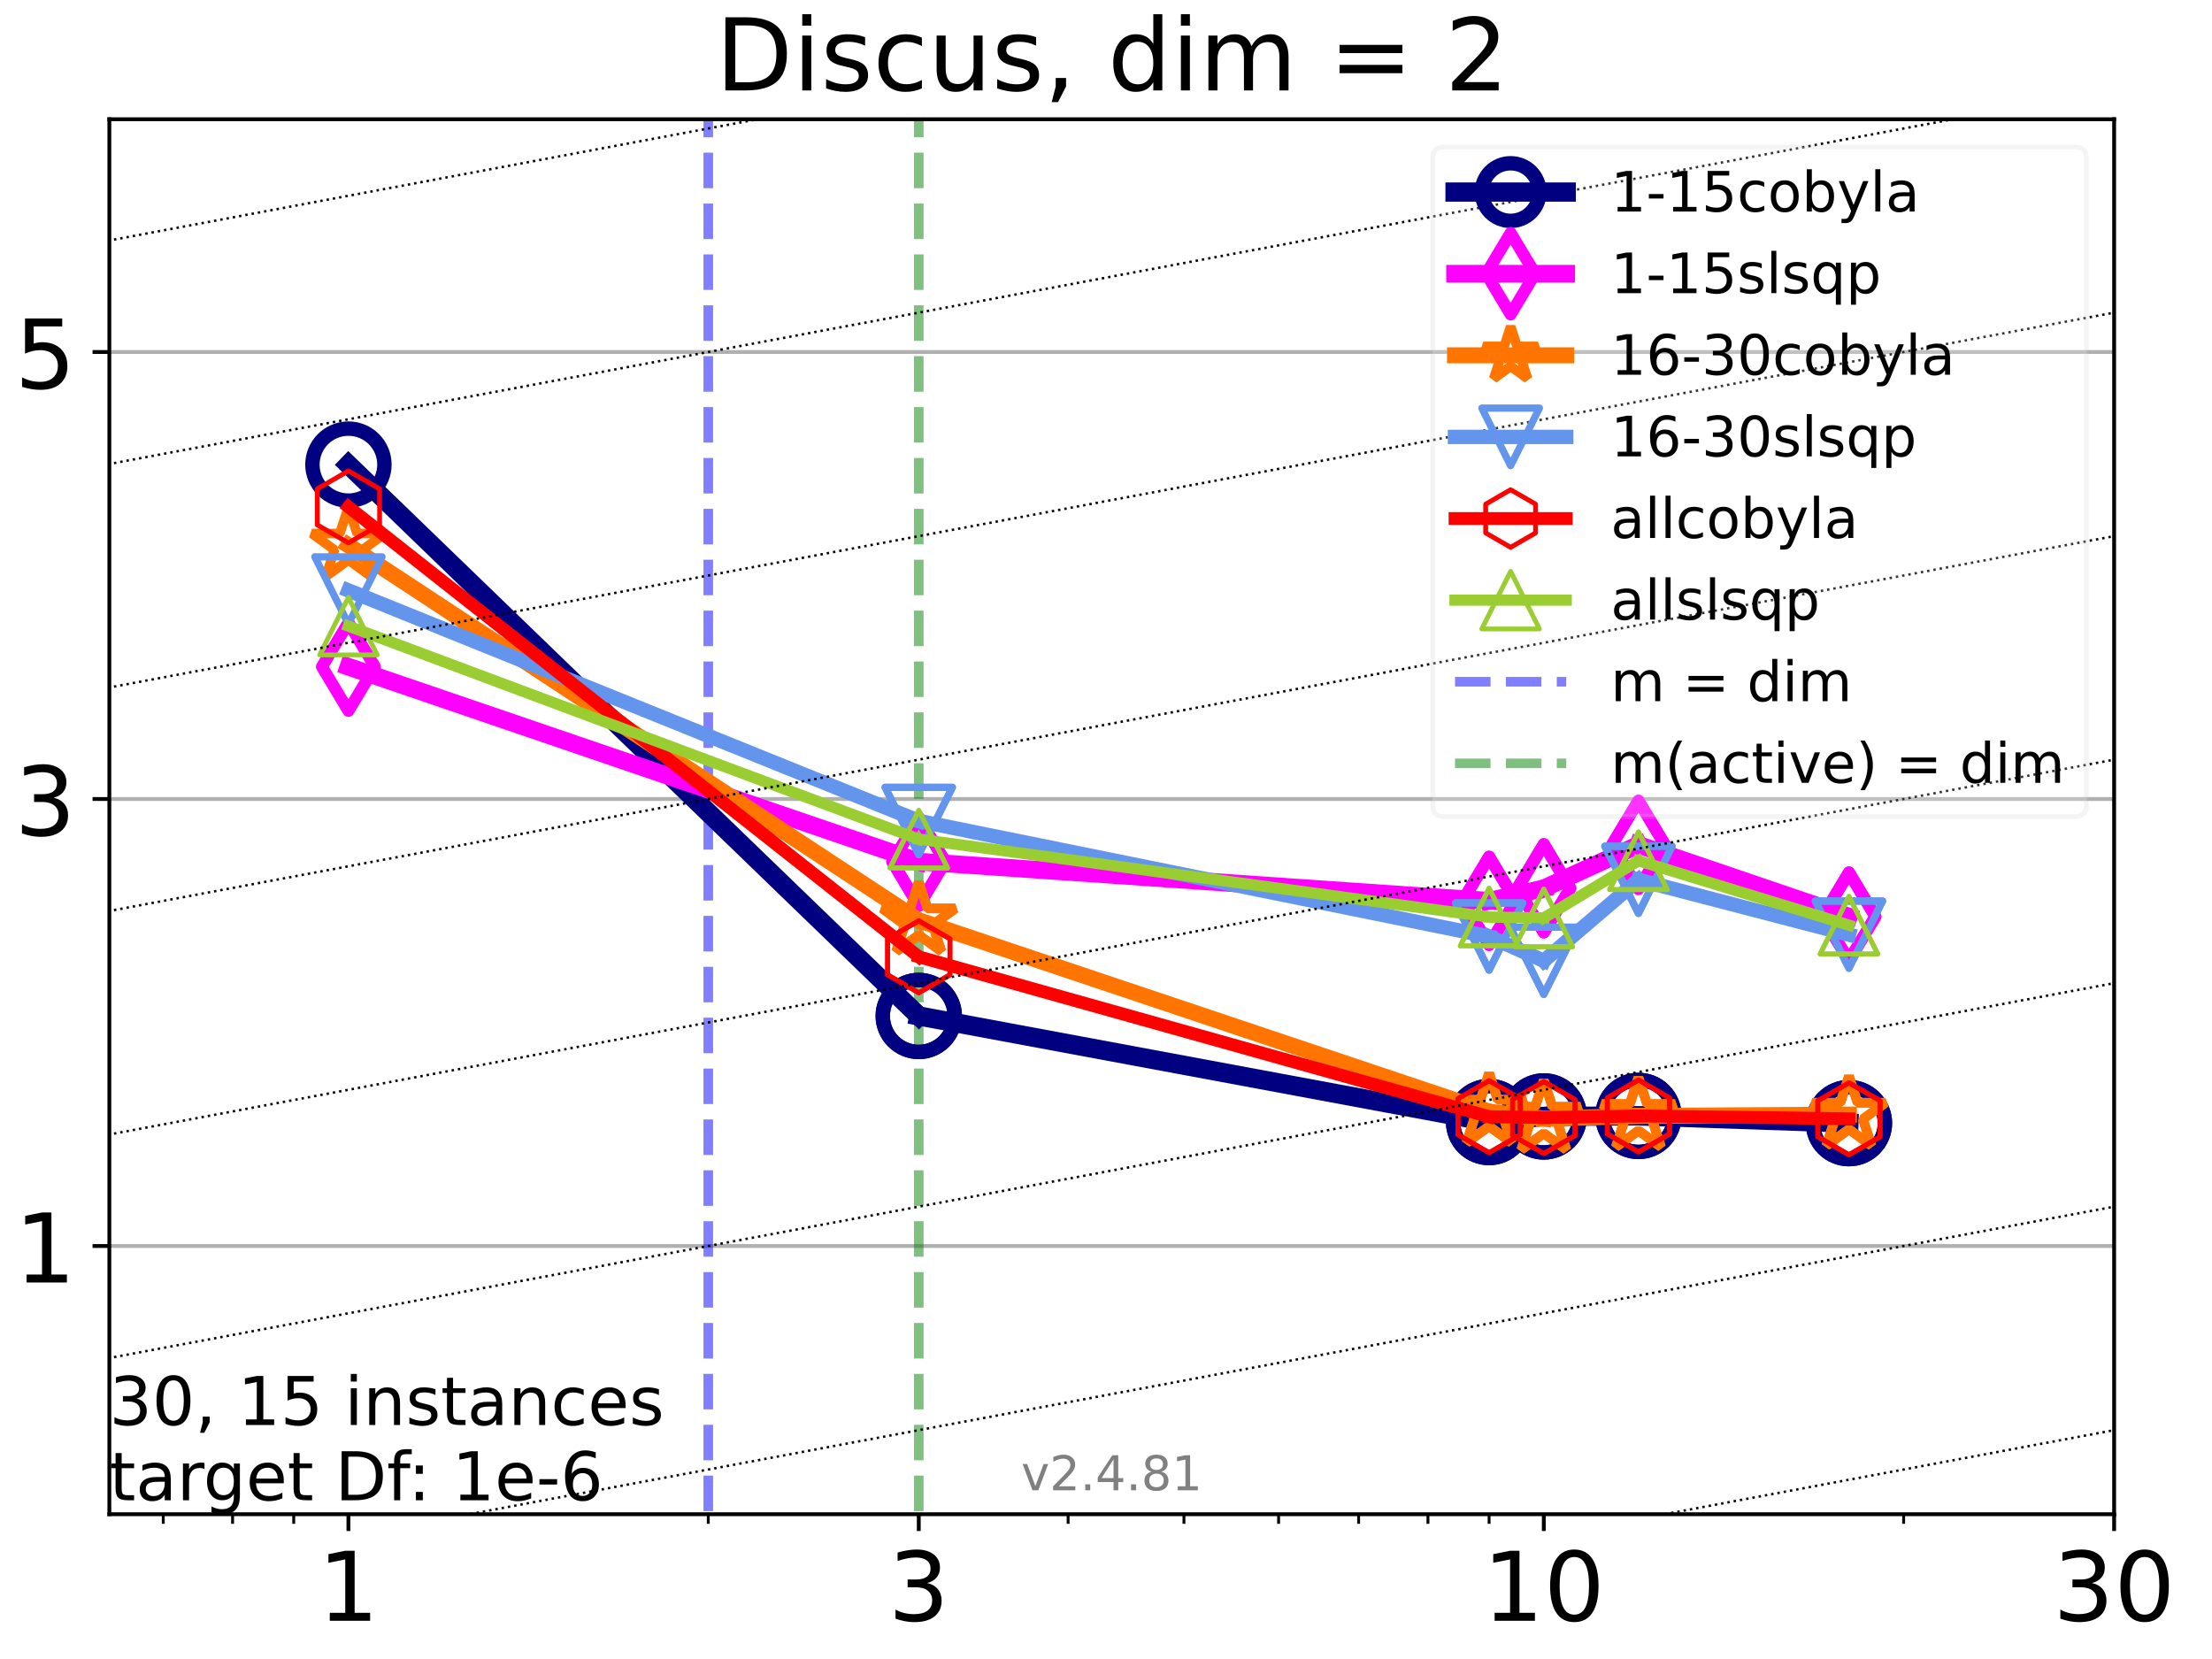 <?xml version="1.0" encoding="utf-8" standalone="no"?>
<!DOCTYPE svg PUBLIC "-//W3C//DTD SVG 1.1//EN"
  "http://www.w3.org/Graphics/SVG/1.1/DTD/svg11.dtd">
<!-- Created with matplotlib (https://matplotlib.org/) -->
<svg height="345.6pt" version="1.1" viewBox="0 0 460.8 345.6" width="460.8pt" xmlns="http://www.w3.org/2000/svg" xmlns:xlink="http://www.w3.org/1999/xlink">
 <defs>
  <style type="text/css">*{stroke-linecap:butt;stroke-linejoin:round;}</style>
 </defs>
 <g id="figure_1">
  <g id="patch_1">
   <path d="M 0 345.6 
L 460.8 345.6 
L 460.8 0 
L 0 0 
z
" style="fill:#ffffff;"/>
  </g>
  <g id="axes_1">
   <g id="patch_2">
    <path d="M 22.78 315.44 
L 440.412 315.44 
L 440.412 24.84 
L 22.78 24.84 
z
" style="fill:#ffffff;"/>
   </g>
   <g id="matplotlib.axis_1">
    <g id="xtick_1">
     <g id="line2d_1">
      <defs>
       <path d="M 0 0 
L 0 3.5 
" id="m856e0fa483" style="stroke:#000000;stroke-width:0.8;"/>
      </defs>
      <g>
       <use style="stroke:#000000;stroke-width:0.8;" x="72.583" xlink:href="#m856e0fa483" y="315.44"/>
      </g>
     </g>
     <g id="text_1">
      <!-- 1 -->
      <g transform="translate(66.221 337.637)scale(0.2 -0.2)">
       <defs>
        <path d="M 12.406 8.297 
L 28.516 8.297 
L 28.516 63.922 
L 10.984 60.406 
L 10.984 69.391 
L 28.422 72.906 
L 38.281 72.906 
L 38.281 8.297 
L 54.391 8.297 
L 54.391 0 
L 12.406 0 
z
" id="DejaVuSans-49"/>
       </defs>
       <use xlink:href="#DejaVuSans-49"/>
      </g>
     </g>
    </g>
    <g id="xtick_2">
     <g id="line2d_2">
      <g>
       <use style="stroke:#000000;stroke-width:0.8;" x="191.395" xlink:href="#m856e0fa483" y="315.44"/>
      </g>
     </g>
     <g id="text_2">
      <!-- 3 -->
      <g transform="translate(185.032 337.637)scale(0.2 -0.2)">
       <defs>
        <path d="M 40.578 39.312 
Q 47.656 37.797 51.625 33 
Q 55.609 28.219 55.609 21.188 
Q 55.609 10.406 48.188 4.484 
Q 40.766 -1.422 27.094 -1.422 
Q 22.516 -1.422 17.656 -0.516 
Q 12.797 0.391 7.625 2.203 
L 7.625 11.719 
Q 11.719 9.328 16.594 8.109 
Q 21.484 6.891 26.812 6.891 
Q 36.078 6.891 40.938 10.547 
Q 45.797 14.203 45.797 21.188 
Q 45.797 27.641 41.281 31.266 
Q 36.766 34.906 28.719 34.906 
L 20.219 34.906 
L 20.219 43.016 
L 29.109 43.016 
Q 36.375 43.016 40.234 45.922 
Q 44.094 48.828 44.094 54.297 
Q 44.094 59.906 40.109 62.906 
Q 36.141 65.922 28.719 65.922 
Q 24.656 65.922 20.016 65.031 
Q 15.375 64.156 9.812 62.312 
L 9.812 71.094 
Q 15.438 72.656 20.344 73.438 
Q 25.25 74.219 29.594 74.219 
Q 40.828 74.219 47.359 69.109 
Q 53.906 64.016 53.906 55.328 
Q 53.906 49.266 50.438 45.094 
Q 46.969 40.922 40.578 39.312 
z
" id="DejaVuSans-51"/>
       </defs>
       <use xlink:href="#DejaVuSans-51"/>
      </g>
     </g>
    </g>
    <g id="xtick_3">
     <g id="line2d_3">
      <g>
       <use style="stroke:#000000;stroke-width:0.8;" x="321.601" xlink:href="#m856e0fa483" y="315.44"/>
      </g>
     </g>
     <g id="text_3">
      <!-- 10 -->
      <g transform="translate(308.876 337.637)scale(0.2 -0.2)">
       <defs>
        <path d="M 31.781 66.406 
Q 24.172 66.406 20.328 58.906 
Q 16.5 51.422 16.5 36.375 
Q 16.5 21.391 20.328 13.891 
Q 24.172 6.391 31.781 6.391 
Q 39.453 6.391 43.281 13.891 
Q 47.125 21.391 47.125 36.375 
Q 47.125 51.422 43.281 58.906 
Q 39.453 66.406 31.781 66.406 
z
M 31.781 74.219 
Q 44.047 74.219 50.516 64.516 
Q 56.984 54.828 56.984 36.375 
Q 56.984 17.969 50.516 8.266 
Q 44.047 -1.422 31.781 -1.422 
Q 19.531 -1.422 13.062 8.266 
Q 6.594 17.969 6.594 36.375 
Q 6.594 54.828 13.062 64.516 
Q 19.531 74.219 31.781 74.219 
z
" id="DejaVuSans-48"/>
       </defs>
       <use xlink:href="#DejaVuSans-49"/>
       <use x="63.623" xlink:href="#DejaVuSans-48"/>
      </g>
     </g>
    </g>
    <g id="xtick_4">
     <g id="line2d_4">
      <g>
       <use style="stroke:#000000;stroke-width:0.8;" x="440.412" xlink:href="#m856e0fa483" y="315.44"/>
      </g>
     </g>
     <g id="text_4">
      <!-- 30 -->
      <g transform="translate(427.687 337.637)scale(0.2 -0.2)">
       <use xlink:href="#DejaVuSans-51"/>
       <use x="63.623" xlink:href="#DejaVuSans-48"/>
      </g>
     </g>
    </g>
    <g id="xtick_5">
     <g id="line2d_5">
      <defs>
       <path d="M 0 0 
L 0 2 
" id="m1830f467db" style="stroke:#000000;stroke-width:0.6;"/>
      </defs>
      <g>
       <use style="stroke:#000000;stroke-width:0.6;" x="34.01" xlink:href="#m1830f467db" y="315.44"/>
      </g>
     </g>
    </g>
    <g id="xtick_6">
     <g id="line2d_6">
      <g>
       <use style="stroke:#000000;stroke-width:0.6;" x="48.451" xlink:href="#m1830f467db" y="315.44"/>
      </g>
     </g>
    </g>
    <g id="xtick_7">
     <g id="line2d_7">
      <g>
       <use style="stroke:#000000;stroke-width:0.6;" x="61.189" xlink:href="#m1830f467db" y="315.44"/>
      </g>
     </g>
    </g>
    <g id="xtick_8">
     <g id="line2d_8">
      <g>
       <use style="stroke:#000000;stroke-width:0.6;" x="147.545" xlink:href="#m1830f467db" y="315.44"/>
      </g>
     </g>
    </g>
    <g id="xtick_9">
     <g id="line2d_9">
      <g>
       <use style="stroke:#000000;stroke-width:0.6;" x="222.507" xlink:href="#m1830f467db" y="315.44"/>
      </g>
     </g>
    </g>
    <g id="xtick_10">
     <g id="line2d_10">
      <g>
       <use style="stroke:#000000;stroke-width:0.6;" x="246.639" xlink:href="#m1830f467db" y="315.44"/>
      </g>
     </g>
    </g>
    <g id="xtick_11">
     <g id="line2d_11">
      <g>
       <use style="stroke:#000000;stroke-width:0.6;" x="266.356" xlink:href="#m1830f467db" y="315.44"/>
      </g>
     </g>
    </g>
    <g id="xtick_12">
     <g id="line2d_12">
      <g>
       <use style="stroke:#000000;stroke-width:0.6;" x="283.027" xlink:href="#m1830f467db" y="315.44"/>
      </g>
     </g>
    </g>
    <g id="xtick_13">
     <g id="line2d_13">
      <g>
       <use style="stroke:#000000;stroke-width:0.6;" x="297.468" xlink:href="#m1830f467db" y="315.44"/>
      </g>
     </g>
    </g>
    <g id="xtick_14">
     <g id="line2d_14">
      <g>
       <use style="stroke:#000000;stroke-width:0.6;" x="310.206" xlink:href="#m1830f467db" y="315.44"/>
      </g>
     </g>
    </g>
    <g id="xtick_15">
     <g id="line2d_15">
      <g>
       <use style="stroke:#000000;stroke-width:0.6;" x="396.562" xlink:href="#m1830f467db" y="315.44"/>
      </g>
     </g>
    </g>
   </g>
   <g id="matplotlib.axis_2">
    <g id="ytick_1">
     <g id="line2d_16">
      <path clip-path="url(#pa620d217fa)" d="M 22.78 259.568 
L 440.412 259.568 
" style="fill:none;stroke:#b0b0b0;stroke-linecap:square;stroke-width:0.8;"/>
     </g>
     <g id="line2d_17">
      <defs>
       <path d="M 0 0 
L -3.5 0 
" id="m1be9ce707c" style="stroke:#000000;stroke-width:0.8;"/>
      </defs>
      <g>
       <use style="stroke:#000000;stroke-width:0.8;" x="22.78" xlink:href="#m1be9ce707c" y="259.568"/>
      </g>
     </g>
     <g id="text_5">
      <!-- 1 -->
      <g transform="translate(3.055 267.166)scale(0.2 -0.2)">
       <use xlink:href="#DejaVuSans-49"/>
      </g>
     </g>
    </g>
    <g id="ytick_2">
     <g id="line2d_18">
      <path clip-path="url(#pa620d217fa)" d="M 22.78 166.448 
L 440.412 166.448 
" style="fill:none;stroke:#b0b0b0;stroke-linecap:square;stroke-width:0.8;"/>
     </g>
     <g id="line2d_19">
      <g>
       <use style="stroke:#000000;stroke-width:0.8;" x="22.78" xlink:href="#m1be9ce707c" y="166.448"/>
      </g>
     </g>
     <g id="text_6">
      <!-- 3 -->
      <g transform="translate(3.055 174.046)scale(0.2 -0.2)">
       <use xlink:href="#DejaVuSans-51"/>
      </g>
     </g>
    </g>
    <g id="ytick_3">
     <g id="line2d_20">
      <path clip-path="url(#pa620d217fa)" d="M 22.78 73.327 
L 440.412 73.327 
" style="fill:none;stroke:#b0b0b0;stroke-linecap:square;stroke-width:0.8;"/>
     </g>
     <g id="line2d_21">
      <g>
       <use style="stroke:#000000;stroke-width:0.8;" x="22.78" xlink:href="#m1be9ce707c" y="73.327"/>
      </g>
     </g>
     <g id="text_7">
      <!-- 5 -->
      <g transform="translate(3.055 80.926)scale(0.2 -0.2)">
       <defs>
        <path d="M 10.797 72.906 
L 49.516 72.906 
L 49.516 64.594 
L 19.828 64.594 
L 19.828 46.734 
Q 21.969 47.469 24.109 47.828 
Q 26.266 48.188 28.422 48.188 
Q 40.625 48.188 47.75 41.5 
Q 54.891 34.812 54.891 23.391 
Q 54.891 11.625 47.562 5.094 
Q 40.234 -1.422 26.906 -1.422 
Q 22.312 -1.422 17.547 -0.641 
Q 12.797 0.141 7.719 1.703 
L 7.719 11.625 
Q 12.109 9.234 16.797 8.062 
Q 21.484 6.891 26.703 6.891 
Q 35.156 6.891 40.078 11.328 
Q 45.016 15.766 45.016 23.391 
Q 45.016 31 40.078 35.438 
Q 35.156 39.891 26.703 39.891 
Q 22.75 39.891 18.812 39.016 
Q 14.891 38.141 10.797 36.281 
z
" id="DejaVuSans-53"/>
       </defs>
       <use xlink:href="#DejaVuSans-53"/>
      </g>
     </g>
    </g>
   </g>
   <g id="LineCollection_1">
    <path clip-path="url(#pa620d217fa)" d="M 147.545 346.6 
L 147.545 24.84 
" style="fill:none;stroke:#0000ff;stroke-dasharray:7.4,3.2;stroke-dashoffset:0;stroke-opacity:0.5;stroke-width:2;"/>
   </g>
   <g id="LineCollection_2">
    <path clip-path="url(#pa620d217fa)" d="M 191.395 346.6 
L 191.395 24.84 
" style="fill:none;stroke:#008000;stroke-dasharray:7.4,3.2;stroke-dashoffset:0;stroke-opacity:0.5;stroke-width:2;"/>
   </g>
   <g id="line2d_22">
    <path clip-path="url(#pa620d217fa)" d="M 72.583 96.788 
L 191.395 211.64 
" style="fill:none;stroke:#000080;stroke-linecap:square;stroke-width:4;"/>
    <defs>
     <path d="M 0 7.5 
C 1.989 7.5 3.897 6.71 5.303 5.303 
C 6.71 3.897 7.5 1.989 7.5 0 
C 7.5 -1.989 6.71 -3.897 5.303 -5.303 
C 3.897 -6.71 1.989 -7.5 0 -7.5 
C -1.989 -7.5 -3.897 -6.71 -5.303 -5.303 
C -6.71 -3.897 -7.5 -1.989 -7.5 0 
C -7.5 1.989 -6.71 3.897 -5.303 5.303 
C -3.897 6.71 -1.989 7.5 0 7.5 
z
" id="m3581a9b960" style="stroke:#000080;stroke-width:3;"/>
    </defs>
    <g clip-path="url(#pa620d217fa)">
     <use style="fill-opacity:0;stroke:#000080;stroke-width:3;" x="72.583" xlink:href="#m3581a9b960" y="96.788"/>
     <use style="fill-opacity:0;stroke:#000080;stroke-width:3;" x="191.395" xlink:href="#m3581a9b960" y="211.64"/>
    </g>
   </g>
   <g id="line2d_23">
    <path clip-path="url(#pa620d217fa)" d="M 191.395 211.64 
L 310.206 233.741 
" style="fill:none;stroke:#000080;stroke-linecap:square;stroke-width:4;"/>
    <g clip-path="url(#pa620d217fa)">
     <use style="fill-opacity:0;stroke:#000080;stroke-width:3;" x="191.395" xlink:href="#m3581a9b960" y="211.64"/>
     <use style="fill-opacity:0;stroke:#000080;stroke-width:3;" x="310.206" xlink:href="#m3581a9b960" y="233.741"/>
    </g>
   </g>
   <g id="line2d_24">
    <path clip-path="url(#pa620d217fa)" d="M 310.206 233.741 
L 321.601 232.573 
" style="fill:none;stroke:#000080;stroke-linecap:square;stroke-width:4;"/>
    <g clip-path="url(#pa620d217fa)">
     <use style="fill-opacity:0;stroke:#000080;stroke-width:3;" x="310.206" xlink:href="#m3581a9b960" y="233.741"/>
     <use style="fill-opacity:0;stroke:#000080;stroke-width:3;" x="321.601" xlink:href="#m3581a9b960" y="232.573"/>
    </g>
   </g>
   <g id="line2d_25">
    <path clip-path="url(#pa620d217fa)" d="M 321.601 232.573 
L 341.318 232.467 
" style="fill:none;stroke:#000080;stroke-linecap:square;stroke-width:4;"/>
    <g clip-path="url(#pa620d217fa)">
     <use style="fill-opacity:0;stroke:#000080;stroke-width:3;" x="321.601" xlink:href="#m3581a9b960" y="232.573"/>
     <use style="fill-opacity:0;stroke:#000080;stroke-width:3;" x="341.318" xlink:href="#m3581a9b960" y="232.467"/>
    </g>
   </g>
   <g id="line2d_26">
    <path clip-path="url(#pa620d217fa)" d="M 341.318 232.467 
L 385.168 233.968 
" style="fill:none;stroke:#000080;stroke-linecap:square;stroke-width:4;"/>
    <g clip-path="url(#pa620d217fa)">
     <use style="fill-opacity:0;stroke:#000080;stroke-width:3;" x="341.318" xlink:href="#m3581a9b960" y="232.467"/>
     <use style="fill-opacity:0;stroke:#000080;stroke-width:3;" x="385.168" xlink:href="#m3581a9b960" y="233.968"/>
    </g>
   </g>
   <g id="line2d_27">
    <path clip-path="url(#pa620d217fa)" d="M 385.168 233.968 
" style="fill:none;stroke:#000080;stroke-linecap:square;stroke-width:4;"/>
    <g clip-path="url(#pa620d217fa)">
     <use style="fill-opacity:0;stroke:#000080;stroke-width:3;" x="385.168" xlink:href="#m3581a9b960" y="233.968"/>
    </g>
   </g>
   <g id="line2d_28"/>
   <g id="line2d_29">
    <path clip-path="url(#pa620d217fa)" d="M 72.583 138.89 
L 191.395 179.498 
" style="fill:none;stroke:#ff00ff;stroke-linecap:square;stroke-width:3.667;"/>
    <defs>
     <path d="M -0 9.192 
L 5.515 0 
L 0 -9.192 
L -5.515 -0 
z
" id="m2ced34e9ea" style="stroke:#ff00ff;stroke-linejoin:miter;stroke-width:2.5;"/>
    </defs>
    <g clip-path="url(#pa620d217fa)">
     <use style="fill-opacity:0;stroke:#ff00ff;stroke-linejoin:miter;stroke-width:2.5;" x="72.583" xlink:href="#m2ced34e9ea" y="138.89"/>
     <use style="fill-opacity:0;stroke:#ff00ff;stroke-linejoin:miter;stroke-width:2.5;" x="191.395" xlink:href="#m2ced34e9ea" y="179.498"/>
    </g>
   </g>
   <g id="line2d_30">
    <path clip-path="url(#pa620d217fa)" d="M 191.395 179.498 
L 310.206 187.655 
" style="fill:none;stroke:#ff00ff;stroke-linecap:square;stroke-width:3.667;"/>
    <g clip-path="url(#pa620d217fa)">
     <use style="fill-opacity:0;stroke:#ff00ff;stroke-linejoin:miter;stroke-width:2.5;" x="191.395" xlink:href="#m2ced34e9ea" y="179.498"/>
     <use style="fill-opacity:0;stroke:#ff00ff;stroke-linejoin:miter;stroke-width:2.5;" x="310.206" xlink:href="#m2ced34e9ea" y="187.655"/>
    </g>
   </g>
   <g id="line2d_31">
    <path clip-path="url(#pa620d217fa)" d="M 310.206 187.655 
L 321.601 185.045 
" style="fill:none;stroke:#ff00ff;stroke-linecap:square;stroke-width:3.667;"/>
    <g clip-path="url(#pa620d217fa)">
     <use style="fill-opacity:0;stroke:#ff00ff;stroke-linejoin:miter;stroke-width:2.5;" x="310.206" xlink:href="#m2ced34e9ea" y="187.655"/>
     <use style="fill-opacity:0;stroke:#ff00ff;stroke-linejoin:miter;stroke-width:2.5;" x="321.601" xlink:href="#m2ced34e9ea" y="185.045"/>
    </g>
   </g>
   <g id="line2d_32">
    <path clip-path="url(#pa620d217fa)" d="M 321.601 185.045 
L 341.318 175.998 
" style="fill:none;stroke:#ff00ff;stroke-linecap:square;stroke-width:3.667;"/>
    <g clip-path="url(#pa620d217fa)">
     <use style="fill-opacity:0;stroke:#ff00ff;stroke-linejoin:miter;stroke-width:2.5;" x="321.601" xlink:href="#m2ced34e9ea" y="185.045"/>
     <use style="fill-opacity:0;stroke:#ff00ff;stroke-linejoin:miter;stroke-width:2.5;" x="341.318" xlink:href="#m2ced34e9ea" y="175.998"/>
    </g>
   </g>
   <g id="line2d_33">
    <path clip-path="url(#pa620d217fa)" d="M 341.318 175.998 
L 385.168 190.939 
" style="fill:none;stroke:#ff00ff;stroke-linecap:square;stroke-width:3.667;"/>
    <g clip-path="url(#pa620d217fa)">
     <use style="fill-opacity:0;stroke:#ff00ff;stroke-linejoin:miter;stroke-width:2.5;" x="341.318" xlink:href="#m2ced34e9ea" y="175.998"/>
     <use style="fill-opacity:0;stroke:#ff00ff;stroke-linejoin:miter;stroke-width:2.5;" x="385.168" xlink:href="#m2ced34e9ea" y="190.939"/>
    </g>
   </g>
   <g id="line2d_34">
    <path clip-path="url(#pa620d217fa)" d="M 385.168 190.939 
" style="fill:none;stroke:#ff00ff;stroke-linecap:square;stroke-width:3.667;"/>
    <g clip-path="url(#pa620d217fa)">
     <use style="fill-opacity:0;stroke:#ff00ff;stroke-linejoin:miter;stroke-width:2.5;" x="385.168" xlink:href="#m2ced34e9ea" y="190.939"/>
    </g>
   </g>
   <g id="line2d_35"/>
   <g id="line2d_36">
    <path clip-path="url(#pa620d217fa)" d="M 72.583 113.608 
L 191.395 191.715 
" style="fill:none;stroke:#ff7500;stroke-linecap:square;stroke-width:3.333;"/>
    <defs>
     <path d="M 0 -8 
L -1.796 -2.472 
L -7.608 -2.472 
L -2.906 0.944 
L -4.702 6.472 
L -0 3.056 
L 4.702 6.472 
L 2.906 0.944 
L 7.608 -2.472 
L 1.796 -2.472 
z
" id="m551410a041" style="stroke:#ff7500;stroke-linejoin:bevel;stroke-width:2;"/>
    </defs>
    <g clip-path="url(#pa620d217fa)">
     <use style="fill-opacity:0;stroke:#ff7500;stroke-linejoin:bevel;stroke-width:2;" x="72.583" xlink:href="#m551410a041" y="113.608"/>
     <use style="fill-opacity:0;stroke:#ff7500;stroke-linejoin:bevel;stroke-width:2;" x="191.395" xlink:href="#m551410a041" y="191.715"/>
    </g>
   </g>
   <g id="line2d_37">
    <path clip-path="url(#pa620d217fa)" d="M 191.395 191.715 
L 310.206 231.57 
" style="fill:none;stroke:#ff7500;stroke-linecap:square;stroke-width:3.333;"/>
    <g clip-path="url(#pa620d217fa)">
     <use style="fill-opacity:0;stroke:#ff7500;stroke-linejoin:bevel;stroke-width:2;" x="191.395" xlink:href="#m551410a041" y="191.715"/>
     <use style="fill-opacity:0;stroke:#ff7500;stroke-linejoin:bevel;stroke-width:2;" x="310.206" xlink:href="#m551410a041" y="231.57"/>
    </g>
   </g>
   <g id="line2d_38">
    <path clip-path="url(#pa620d217fa)" d="M 310.206 231.57 
L 321.601 233.04 
" style="fill:none;stroke:#ff7500;stroke-linecap:square;stroke-width:3.333;"/>
    <g clip-path="url(#pa620d217fa)">
     <use style="fill-opacity:0;stroke:#ff7500;stroke-linejoin:bevel;stroke-width:2;" x="310.206" xlink:href="#m551410a041" y="231.57"/>
     <use style="fill-opacity:0;stroke:#ff7500;stroke-linejoin:bevel;stroke-width:2;" x="321.601" xlink:href="#m551410a041" y="233.04"/>
    </g>
   </g>
   <g id="line2d_39">
    <path clip-path="url(#pa620d217fa)" d="M 321.601 233.04 
L 341.318 232.467 
" style="fill:none;stroke:#ff7500;stroke-linecap:square;stroke-width:3.333;"/>
    <g clip-path="url(#pa620d217fa)">
     <use style="fill-opacity:0;stroke:#ff7500;stroke-linejoin:bevel;stroke-width:2;" x="321.601" xlink:href="#m551410a041" y="233.04"/>
     <use style="fill-opacity:0;stroke:#ff7500;stroke-linejoin:bevel;stroke-width:2;" x="341.318" xlink:href="#m551410a041" y="232.467"/>
    </g>
   </g>
   <g id="line2d_40">
    <path clip-path="url(#pa620d217fa)" d="M 341.318 232.467 
L 385.168 232.187 
" style="fill:none;stroke:#ff7500;stroke-linecap:square;stroke-width:3.333;"/>
    <g clip-path="url(#pa620d217fa)">
     <use style="fill-opacity:0;stroke:#ff7500;stroke-linejoin:bevel;stroke-width:2;" x="341.318" xlink:href="#m551410a041" y="232.467"/>
     <use style="fill-opacity:0;stroke:#ff7500;stroke-linejoin:bevel;stroke-width:2;" x="385.168" xlink:href="#m551410a041" y="232.187"/>
    </g>
   </g>
   <g id="line2d_41">
    <path clip-path="url(#pa620d217fa)" d="M 385.168 232.187 
" style="fill:none;stroke:#ff7500;stroke-linecap:square;stroke-width:3.333;"/>
    <g clip-path="url(#pa620d217fa)">
     <use style="fill-opacity:0;stroke:#ff7500;stroke-linejoin:bevel;stroke-width:2;" x="385.168" xlink:href="#m551410a041" y="232.187"/>
    </g>
   </g>
   <g id="line2d_42"/>
   <g id="line2d_43">
    <path clip-path="url(#pa620d217fa)" d="M 72.583 122.996 
L 191.395 171.016 
" style="fill:none;stroke:#6495ed;stroke-linecap:square;stroke-width:3;"/>
    <defs>
     <path d="M -0 7 
L 7 -7 
L -7 -7 
z
" id="mff21b03e8c" style="stroke:#6495ed;stroke-linejoin:miter;stroke-width:1.5;"/>
    </defs>
    <g clip-path="url(#pa620d217fa)">
     <use style="fill-opacity:0;stroke:#6495ed;stroke-linejoin:miter;stroke-width:1.5;" x="72.583" xlink:href="#mff21b03e8c" y="122.996"/>
     <use style="fill-opacity:0;stroke:#6495ed;stroke-linejoin:miter;stroke-width:1.5;" x="191.395" xlink:href="#mff21b03e8c" y="171.016"/>
    </g>
   </g>
   <g id="line2d_44">
    <path clip-path="url(#pa620d217fa)" d="M 191.395 171.016 
L 310.206 195.098 
" style="fill:none;stroke:#6495ed;stroke-linecap:square;stroke-width:3;"/>
    <g clip-path="url(#pa620d217fa)">
     <use style="fill-opacity:0;stroke:#6495ed;stroke-linejoin:miter;stroke-width:1.5;" x="191.395" xlink:href="#mff21b03e8c" y="171.016"/>
     <use style="fill-opacity:0;stroke:#6495ed;stroke-linejoin:miter;stroke-width:1.5;" x="310.206" xlink:href="#mff21b03e8c" y="195.098"/>
    </g>
   </g>
   <g id="line2d_45">
    <path clip-path="url(#pa620d217fa)" d="M 310.206 195.098 
L 321.601 200.157 
" style="fill:none;stroke:#6495ed;stroke-linecap:square;stroke-width:3;"/>
    <g clip-path="url(#pa620d217fa)">
     <use style="fill-opacity:0;stroke:#6495ed;stroke-linejoin:miter;stroke-width:1.5;" x="310.206" xlink:href="#mff21b03e8c" y="195.098"/>
     <use style="fill-opacity:0;stroke:#6495ed;stroke-linejoin:miter;stroke-width:1.5;" x="321.601" xlink:href="#mff21b03e8c" y="200.157"/>
    </g>
   </g>
   <g id="line2d_46">
    <path clip-path="url(#pa620d217fa)" d="M 321.601 200.157 
L 341.318 183.287 
" style="fill:none;stroke:#6495ed;stroke-linecap:square;stroke-width:3;"/>
    <g clip-path="url(#pa620d217fa)">
     <use style="fill-opacity:0;stroke:#6495ed;stroke-linejoin:miter;stroke-width:1.5;" x="321.601" xlink:href="#mff21b03e8c" y="200.157"/>
     <use style="fill-opacity:0;stroke:#6495ed;stroke-linejoin:miter;stroke-width:1.5;" x="341.318" xlink:href="#mff21b03e8c" y="183.287"/>
    </g>
   </g>
   <g id="line2d_47">
    <path clip-path="url(#pa620d217fa)" d="M 341.318 183.287 
L 385.168 194.705 
" style="fill:none;stroke:#6495ed;stroke-linecap:square;stroke-width:3;"/>
    <g clip-path="url(#pa620d217fa)">
     <use style="fill-opacity:0;stroke:#6495ed;stroke-linejoin:miter;stroke-width:1.5;" x="341.318" xlink:href="#mff21b03e8c" y="183.287"/>
     <use style="fill-opacity:0;stroke:#6495ed;stroke-linejoin:miter;stroke-width:1.5;" x="385.168" xlink:href="#mff21b03e8c" y="194.705"/>
    </g>
   </g>
   <g id="line2d_48">
    <path clip-path="url(#pa620d217fa)" d="M 385.168 194.705 
" style="fill:none;stroke:#6495ed;stroke-linecap:square;stroke-width:3;"/>
    <g clip-path="url(#pa620d217fa)">
     <use style="fill-opacity:0;stroke:#6495ed;stroke-linejoin:miter;stroke-width:1.5;" x="385.168" xlink:href="#mff21b03e8c" y="194.705"/>
    </g>
   </g>
   <g id="line2d_49"/>
   <g id="line2d_50">
    <path clip-path="url(#pa620d217fa)" d="M 72.583 105.591 
L 191.395 199.316 
" style="fill:none;stroke:#ff0000;stroke-linecap:square;stroke-width:2.667;"/>
    <defs>
     <path d="M 0 -7.5 
L -6.495 -3.75 
L -6.495 3.75 
L -0 7.5 
L 6.495 3.75 
L 6.495 -3.75 
z
" id="mc5d99c47a2" style="stroke:#ff0000;stroke-linejoin:miter;"/>
    </defs>
    <g clip-path="url(#pa620d217fa)">
     <use style="fill-opacity:0;stroke:#ff0000;stroke-linejoin:miter;" x="72.583" xlink:href="#mc5d99c47a2" y="105.591"/>
     <use style="fill-opacity:0;stroke:#ff0000;stroke-linejoin:miter;" x="191.395" xlink:href="#mc5d99c47a2" y="199.316"/>
    </g>
   </g>
   <g id="line2d_51">
    <path clip-path="url(#pa620d217fa)" d="M 191.395 199.316 
L 310.206 232.626 
" style="fill:none;stroke:#ff0000;stroke-linecap:square;stroke-width:2.667;"/>
    <g clip-path="url(#pa620d217fa)">
     <use style="fill-opacity:0;stroke:#ff0000;stroke-linejoin:miter;" x="191.395" xlink:href="#mc5d99c47a2" y="199.316"/>
     <use style="fill-opacity:0;stroke:#ff0000;stroke-linejoin:miter;" x="310.206" xlink:href="#mc5d99c47a2" y="232.626"/>
    </g>
   </g>
   <g id="line2d_52">
    <path clip-path="url(#pa620d217fa)" d="M 310.206 232.626 
L 321.601 232.805 
" style="fill:none;stroke:#ff0000;stroke-linecap:square;stroke-width:2.667;"/>
    <g clip-path="url(#pa620d217fa)">
     <use style="fill-opacity:0;stroke:#ff0000;stroke-linejoin:miter;" x="310.206" xlink:href="#mc5d99c47a2" y="232.626"/>
     <use style="fill-opacity:0;stroke:#ff0000;stroke-linejoin:miter;" x="321.601" xlink:href="#mc5d99c47a2" y="232.805"/>
    </g>
   </g>
   <g id="line2d_53">
    <path clip-path="url(#pa620d217fa)" d="M 321.601 232.805 
L 341.318 232.467 
" style="fill:none;stroke:#ff0000;stroke-linecap:square;stroke-width:2.667;"/>
    <g clip-path="url(#pa620d217fa)">
     <use style="fill-opacity:0;stroke:#ff0000;stroke-linejoin:miter;" x="321.601" xlink:href="#mc5d99c47a2" y="232.805"/>
     <use style="fill-opacity:0;stroke:#ff0000;stroke-linejoin:miter;" x="341.318" xlink:href="#mc5d99c47a2" y="232.467"/>
    </g>
   </g>
   <g id="line2d_54">
    <path clip-path="url(#pa620d217fa)" d="M 341.318 232.467 
L 385.168 233.058 
" style="fill:none;stroke:#ff0000;stroke-linecap:square;stroke-width:2.667;"/>
    <g clip-path="url(#pa620d217fa)">
     <use style="fill-opacity:0;stroke:#ff0000;stroke-linejoin:miter;" x="341.318" xlink:href="#mc5d99c47a2" y="232.467"/>
     <use style="fill-opacity:0;stroke:#ff0000;stroke-linejoin:miter;" x="385.168" xlink:href="#mc5d99c47a2" y="233.058"/>
    </g>
   </g>
   <g id="line2d_55">
    <path clip-path="url(#pa620d217fa)" d="M 385.168 233.058 
" style="fill:none;stroke:#ff0000;stroke-linecap:square;stroke-width:2.667;"/>
    <g clip-path="url(#pa620d217fa)">
     <use style="fill-opacity:0;stroke:#ff0000;stroke-linejoin:miter;" x="385.168" xlink:href="#mc5d99c47a2" y="233.058"/>
    </g>
   </g>
   <g id="line2d_56"/>
   <g id="line2d_57">
    <path clip-path="url(#pa620d217fa)" d="M 72.583 130.431 
L 191.395 174.815 
" style="fill:none;stroke:#9acd32;stroke-linecap:square;stroke-width:2.333;"/>
    <defs>
     <path d="M 0 -6 
L -6 6 
L 6 6 
z
" id="m7777e11c59" style="stroke:#9acd32;stroke-linejoin:miter;"/>
    </defs>
    <g clip-path="url(#pa620d217fa)">
     <use style="fill-opacity:0;stroke:#9acd32;stroke-linejoin:miter;" x="72.583" xlink:href="#m7777e11c59" y="130.431"/>
     <use style="fill-opacity:0;stroke:#9acd32;stroke-linejoin:miter;" x="191.395" xlink:href="#m7777e11c59" y="174.815"/>
    </g>
   </g>
   <g id="line2d_58">
    <path clip-path="url(#pa620d217fa)" d="M 191.395 174.815 
L 310.206 191.036 
" style="fill:none;stroke:#9acd32;stroke-linecap:square;stroke-width:2.333;"/>
    <g clip-path="url(#pa620d217fa)">
     <use style="fill-opacity:0;stroke:#9acd32;stroke-linejoin:miter;" x="191.395" xlink:href="#m7777e11c59" y="174.815"/>
     <use style="fill-opacity:0;stroke:#9acd32;stroke-linejoin:miter;" x="310.206" xlink:href="#m7777e11c59" y="191.036"/>
    </g>
   </g>
   <g id="line2d_59">
    <path clip-path="url(#pa620d217fa)" d="M 310.206 191.036 
L 321.601 191.221 
" style="fill:none;stroke:#9acd32;stroke-linecap:square;stroke-width:2.333;"/>
    <g clip-path="url(#pa620d217fa)">
     <use style="fill-opacity:0;stroke:#9acd32;stroke-linejoin:miter;" x="310.206" xlink:href="#m7777e11c59" y="191.036"/>
     <use style="fill-opacity:0;stroke:#9acd32;stroke-linejoin:miter;" x="321.601" xlink:href="#m7777e11c59" y="191.221"/>
    </g>
   </g>
   <g id="line2d_60">
    <path clip-path="url(#pa620d217fa)" d="M 321.601 191.221 
L 341.318 179.316 
" style="fill:none;stroke:#9acd32;stroke-linecap:square;stroke-width:2.333;"/>
    <g clip-path="url(#pa620d217fa)">
     <use style="fill-opacity:0;stroke:#9acd32;stroke-linejoin:miter;" x="321.601" xlink:href="#m7777e11c59" y="191.221"/>
     <use style="fill-opacity:0;stroke:#9acd32;stroke-linejoin:miter;" x="341.318" xlink:href="#m7777e11c59" y="179.316"/>
    </g>
   </g>
   <g id="line2d_61">
    <path clip-path="url(#pa620d217fa)" d="M 341.318 179.316 
L 385.168 192.735 
" style="fill:none;stroke:#9acd32;stroke-linecap:square;stroke-width:2.333;"/>
    <g clip-path="url(#pa620d217fa)">
     <use style="fill-opacity:0;stroke:#9acd32;stroke-linejoin:miter;" x="341.318" xlink:href="#m7777e11c59" y="179.316"/>
     <use style="fill-opacity:0;stroke:#9acd32;stroke-linejoin:miter;" x="385.168" xlink:href="#m7777e11c59" y="192.735"/>
    </g>
   </g>
   <g id="line2d_62">
    <path clip-path="url(#pa620d217fa)" d="M 385.168 192.735 
" style="fill:none;stroke:#9acd32;stroke-linecap:square;stroke-width:2.333;"/>
    <g clip-path="url(#pa620d217fa)">
     <use style="fill-opacity:0;stroke:#9acd32;stroke-linejoin:miter;" x="385.168" xlink:href="#m7777e11c59" y="192.735"/>
    </g>
   </g>
   <g id="line2d_63"/>
   <g id="line2d_64">
    <path clip-path="url(#pa620d217fa)" d="M 180.106 346.6 
L 461.8 293.93 
" style="fill:none;stroke:#000000;stroke-dasharray:0.5,0.825;stroke-dashoffset:0;stroke-width:0.5;"/>
   </g>
   <g id="line2d_65">
    <path clip-path="url(#pa620d217fa)" d="M -1 333.902 
L 461.8 247.37 
" style="fill:none;stroke:#000000;stroke-dasharray:0.5,0.825;stroke-dashoffset:0;stroke-width:0.5;"/>
   </g>
   <g id="line2d_66">
    <path clip-path="url(#pa620d217fa)" d="M -1 287.342 
L 461.8 200.81 
" style="fill:none;stroke:#000000;stroke-dasharray:0.5,0.825;stroke-dashoffset:0;stroke-width:0.5;"/>
   </g>
   <g id="line2d_67">
    <path clip-path="url(#pa620d217fa)" d="M -1 240.782 
L 461.8 154.25 
" style="fill:none;stroke:#000000;stroke-dasharray:0.5,0.825;stroke-dashoffset:0;stroke-width:0.5;"/>
   </g>
   <g id="line2d_68">
    <path clip-path="url(#pa620d217fa)" d="M -1 194.222 
L 461.8 107.69 
" style="fill:none;stroke:#000000;stroke-dasharray:0.5,0.825;stroke-dashoffset:0;stroke-width:0.5;"/>
   </g>
   <g id="line2d_69">
    <path clip-path="url(#pa620d217fa)" d="M -1 147.662 
L 461.8 61.13 
" style="fill:none;stroke:#000000;stroke-dasharray:0.5,0.825;stroke-dashoffset:0;stroke-width:0.5;"/>
   </g>
   <g id="line2d_70">
    <path clip-path="url(#pa620d217fa)" d="M -1 101.102 
L 461.8 14.569 
" style="fill:none;stroke:#000000;stroke-dasharray:0.5,0.825;stroke-dashoffset:0;stroke-width:0.5;"/>
   </g>
   <g id="line2d_71">
    <path clip-path="url(#pa620d217fa)" d="M -1 54.542 
L 296.052 -1 
" style="fill:none;stroke:#000000;stroke-dasharray:0.5,0.825;stroke-dashoffset:0;stroke-width:0.5;"/>
   </g>
   <g id="line2d_72">
    <path clip-path="url(#pa620d217fa)" d="M -1 7.981 
L 47.035 -1 
" style="fill:none;stroke:#000000;stroke-dasharray:0.5,0.825;stroke-dashoffset:0;stroke-width:0.5;"/>
   </g>
   <g id="patch_3">
    <path d="M 22.78 315.44 
L 22.78 24.84 
" style="fill:none;stroke:#000000;stroke-linecap:square;stroke-linejoin:miter;stroke-width:0.8;"/>
   </g>
   <g id="patch_4">
    <path d="M 440.412 315.44 
L 440.412 24.84 
" style="fill:none;stroke:#000000;stroke-linecap:square;stroke-linejoin:miter;stroke-width:0.8;"/>
   </g>
   <g id="patch_5">
    <path d="M 22.78 315.44 
L 440.412 315.44 
" style="fill:none;stroke:#000000;stroke-linecap:square;stroke-linejoin:miter;stroke-width:0.8;"/>
   </g>
   <g id="patch_6">
    <path d="M 22.78 24.84 
L 440.412 24.84 
" style="fill:none;stroke:#000000;stroke-linecap:square;stroke-linejoin:miter;stroke-width:0.8;"/>
   </g>
   <g id="text_8">
    <!-- 30, 15 instances -->
    <g transform="translate(22.78 296.851)scale(0.14 -0.14)">
     <defs>
      <path d="M 11.719 12.406 
L 22.016 12.406 
L 22.016 4 
L 14.016 -11.625 
L 7.719 -11.625 
L 11.719 4 
z
" id="DejaVuSans-44"/>
      <path id="DejaVuSans-32"/>
      <path d="M 9.422 54.688 
L 18.406 54.688 
L 18.406 0 
L 9.422 0 
z
M 9.422 75.984 
L 18.406 75.984 
L 18.406 64.594 
L 9.422 64.594 
z
" id="DejaVuSans-105"/>
      <path d="M 54.891 33.016 
L 54.891 0 
L 45.906 0 
L 45.906 32.719 
Q 45.906 40.484 42.875 44.328 
Q 39.844 48.188 33.797 48.188 
Q 26.516 48.188 22.312 43.547 
Q 18.109 38.922 18.109 30.906 
L 18.109 0 
L 9.078 0 
L 9.078 54.688 
L 18.109 54.688 
L 18.109 46.188 
Q 21.344 51.125 25.703 53.562 
Q 30.078 56 35.797 56 
Q 45.219 56 50.047 50.172 
Q 54.891 44.344 54.891 33.016 
z
" id="DejaVuSans-110"/>
      <path d="M 44.281 53.078 
L 44.281 44.578 
Q 40.484 46.531 36.375 47.5 
Q 32.281 48.484 27.875 48.484 
Q 21.188 48.484 17.844 46.438 
Q 14.5 44.391 14.5 40.281 
Q 14.5 37.156 16.891 35.375 
Q 19.281 33.594 26.516 31.984 
L 29.594 31.297 
Q 39.156 29.25 43.188 25.516 
Q 47.219 21.781 47.219 15.094 
Q 47.219 7.469 41.188 3.016 
Q 35.156 -1.422 24.609 -1.422 
Q 20.219 -1.422 15.453 -0.562 
Q 10.688 0.297 5.422 2 
L 5.422 11.281 
Q 10.406 8.688 15.234 7.391 
Q 20.062 6.109 24.812 6.109 
Q 31.156 6.109 34.562 8.281 
Q 37.984 10.453 37.984 14.406 
Q 37.984 18.062 35.516 20.016 
Q 33.062 21.969 24.703 23.781 
L 21.578 24.516 
Q 13.234 26.266 9.516 29.906 
Q 5.812 33.547 5.812 39.891 
Q 5.812 47.609 11.281 51.797 
Q 16.75 56 26.812 56 
Q 31.781 56 36.172 55.266 
Q 40.578 54.547 44.281 53.078 
z
" id="DejaVuSans-115"/>
      <path d="M 18.312 70.219 
L 18.312 54.688 
L 36.812 54.688 
L 36.812 47.703 
L 18.312 47.703 
L 18.312 18.016 
Q 18.312 11.328 20.141 9.422 
Q 21.969 7.516 27.594 7.516 
L 36.812 7.516 
L 36.812 0 
L 27.594 0 
Q 17.188 0 13.234 3.875 
Q 9.281 7.766 9.281 18.016 
L 9.281 47.703 
L 2.688 47.703 
L 2.688 54.688 
L 9.281 54.688 
L 9.281 70.219 
z
" id="DejaVuSans-116"/>
      <path d="M 34.281 27.484 
Q 23.391 27.484 19.188 25 
Q 14.984 22.516 14.984 16.5 
Q 14.984 11.719 18.141 8.906 
Q 21.297 6.109 26.703 6.109 
Q 34.188 6.109 38.703 11.406 
Q 43.219 16.703 43.219 25.484 
L 43.219 27.484 
z
M 52.203 31.203 
L 52.203 0 
L 43.219 0 
L 43.219 8.297 
Q 40.141 3.328 35.547 0.953 
Q 30.953 -1.422 24.312 -1.422 
Q 15.922 -1.422 10.953 3.297 
Q 6 8.016 6 15.922 
Q 6 25.141 12.172 29.828 
Q 18.359 34.516 30.609 34.516 
L 43.219 34.516 
L 43.219 35.406 
Q 43.219 41.609 39.141 45 
Q 35.062 48.391 27.688 48.391 
Q 23 48.391 18.547 47.266 
Q 14.109 46.141 10.016 43.891 
L 10.016 52.203 
Q 14.938 54.109 19.578 55.047 
Q 24.219 56 28.609 56 
Q 40.484 56 46.344 49.844 
Q 52.203 43.703 52.203 31.203 
z
" id="DejaVuSans-97"/>
      <path d="M 48.781 52.594 
L 48.781 44.188 
Q 44.969 46.297 41.141 47.344 
Q 37.312 48.391 33.406 48.391 
Q 24.656 48.391 19.812 42.844 
Q 14.984 37.312 14.984 27.297 
Q 14.984 17.281 19.812 11.734 
Q 24.656 6.203 33.406 6.203 
Q 37.312 6.203 41.141 7.25 
Q 44.969 8.297 48.781 10.406 
L 48.781 2.094 
Q 45.016 0.344 40.984 -0.531 
Q 36.969 -1.422 32.422 -1.422 
Q 20.062 -1.422 12.781 6.344 
Q 5.516 14.109 5.516 27.297 
Q 5.516 40.672 12.859 48.328 
Q 20.219 56 33.016 56 
Q 37.156 56 41.109 55.141 
Q 45.062 54.297 48.781 52.594 
z
" id="DejaVuSans-99"/>
      <path d="M 56.203 29.594 
L 56.203 25.203 
L 14.891 25.203 
Q 15.484 15.922 20.484 11.062 
Q 25.484 6.203 34.422 6.203 
Q 39.594 6.203 44.453 7.469 
Q 49.312 8.734 54.109 11.281 
L 54.109 2.781 
Q 49.266 0.734 44.188 -0.344 
Q 39.109 -1.422 33.891 -1.422 
Q 20.797 -1.422 13.156 6.188 
Q 5.516 13.812 5.516 26.812 
Q 5.516 40.234 12.766 48.109 
Q 20.016 56 32.328 56 
Q 43.359 56 49.781 48.891 
Q 56.203 41.797 56.203 29.594 
z
M 47.219 32.234 
Q 47.125 39.594 43.094 43.984 
Q 39.062 48.391 32.422 48.391 
Q 24.906 48.391 20.391 44.141 
Q 15.875 39.891 15.188 32.172 
z
" id="DejaVuSans-101"/>
     </defs>
     <use xlink:href="#DejaVuSans-51"/>
     <use x="63.623" xlink:href="#DejaVuSans-48"/>
     <use x="127.246" xlink:href="#DejaVuSans-44"/>
     <use x="159.033" xlink:href="#DejaVuSans-32"/>
     <use x="190.82" xlink:href="#DejaVuSans-49"/>
     <use x="254.443" xlink:href="#DejaVuSans-53"/>
     <use x="318.066" xlink:href="#DejaVuSans-32"/>
     <use x="349.854" xlink:href="#DejaVuSans-105"/>
     <use x="377.637" xlink:href="#DejaVuSans-110"/>
     <use x="441.016" xlink:href="#DejaVuSans-115"/>
     <use x="493.115" xlink:href="#DejaVuSans-116"/>
     <use x="532.324" xlink:href="#DejaVuSans-97"/>
     <use x="593.604" xlink:href="#DejaVuSans-110"/>
     <use x="656.982" xlink:href="#DejaVuSans-99"/>
     <use x="711.963" xlink:href="#DejaVuSans-101"/>
     <use x="773.486" xlink:href="#DejaVuSans-115"/>
    </g>
    <!-- target Df: 1e-6 -->
    <g transform="translate(22.78 312.528)scale(0.14 -0.14)">
     <defs>
      <path d="M 41.109 46.297 
Q 39.594 47.172 37.812 47.578 
Q 36.031 48 33.891 48 
Q 26.266 48 22.188 43.047 
Q 18.109 38.094 18.109 28.812 
L 18.109 0 
L 9.078 0 
L 9.078 54.688 
L 18.109 54.688 
L 18.109 46.188 
Q 20.953 51.172 25.484 53.578 
Q 30.031 56 36.531 56 
Q 37.453 56 38.578 55.875 
Q 39.703 55.766 41.062 55.516 
z
" id="DejaVuSans-114"/>
      <path d="M 45.406 27.984 
Q 45.406 37.75 41.375 43.109 
Q 37.359 48.484 30.078 48.484 
Q 22.859 48.484 18.828 43.109 
Q 14.797 37.75 14.797 27.984 
Q 14.797 18.266 18.828 12.891 
Q 22.859 7.516 30.078 7.516 
Q 37.359 7.516 41.375 12.891 
Q 45.406 18.266 45.406 27.984 
z
M 54.391 6.781 
Q 54.391 -7.172 48.188 -13.984 
Q 42 -20.797 29.203 -20.797 
Q 24.469 -20.797 20.266 -20.094 
Q 16.062 -19.391 12.109 -17.922 
L 12.109 -9.188 
Q 16.062 -11.328 19.922 -12.344 
Q 23.781 -13.375 27.781 -13.375 
Q 36.625 -13.375 41.016 -8.766 
Q 45.406 -4.156 45.406 5.172 
L 45.406 9.625 
Q 42.625 4.781 38.281 2.391 
Q 33.938 0 27.875 0 
Q 17.828 0 11.672 7.656 
Q 5.516 15.328 5.516 27.984 
Q 5.516 40.672 11.672 48.328 
Q 17.828 56 27.875 56 
Q 33.938 56 38.281 53.609 
Q 42.625 51.219 45.406 46.391 
L 45.406 54.688 
L 54.391 54.688 
z
" id="DejaVuSans-103"/>
      <path d="M 19.672 64.797 
L 19.672 8.109 
L 31.594 8.109 
Q 46.688 8.109 53.688 14.938 
Q 60.688 21.781 60.688 36.531 
Q 60.688 51.172 53.688 57.984 
Q 46.688 64.797 31.594 64.797 
z
M 9.812 72.906 
L 30.078 72.906 
Q 51.266 72.906 61.172 64.094 
Q 71.094 55.281 71.094 36.531 
Q 71.094 17.672 61.125 8.828 
Q 51.172 0 30.078 0 
L 9.812 0 
z
" id="DejaVuSans-68"/>
      <path d="M 37.109 75.984 
L 37.109 68.5 
L 28.516 68.5 
Q 23.688 68.5 21.797 66.547 
Q 19.922 64.594 19.922 59.516 
L 19.922 54.688 
L 34.719 54.688 
L 34.719 47.703 
L 19.922 47.703 
L 19.922 0 
L 10.891 0 
L 10.891 47.703 
L 2.297 47.703 
L 2.297 54.688 
L 10.891 54.688 
L 10.891 58.5 
Q 10.891 67.625 15.141 71.797 
Q 19.391 75.984 28.609 75.984 
z
" id="DejaVuSans-102"/>
      <path d="M 11.719 12.406 
L 22.016 12.406 
L 22.016 0 
L 11.719 0 
z
M 11.719 51.703 
L 22.016 51.703 
L 22.016 39.312 
L 11.719 39.312 
z
" id="DejaVuSans-58"/>
      <path d="M 4.891 31.391 
L 31.203 31.391 
L 31.203 23.391 
L 4.891 23.391 
z
" id="DejaVuSans-45"/>
      <path d="M 33.016 40.375 
Q 26.375 40.375 22.484 35.828 
Q 18.609 31.297 18.609 23.391 
Q 18.609 15.531 22.484 10.953 
Q 26.375 6.391 33.016 6.391 
Q 39.656 6.391 43.531 10.953 
Q 47.406 15.531 47.406 23.391 
Q 47.406 31.297 43.531 35.828 
Q 39.656 40.375 33.016 40.375 
z
M 52.594 71.297 
L 52.594 62.312 
Q 48.875 64.062 45.094 64.984 
Q 41.312 65.922 37.594 65.922 
Q 27.828 65.922 22.672 59.328 
Q 17.531 52.734 16.797 39.406 
Q 19.672 43.656 24.016 45.922 
Q 28.375 48.188 33.594 48.188 
Q 44.578 48.188 50.953 41.516 
Q 57.328 34.859 57.328 23.391 
Q 57.328 12.156 50.688 5.359 
Q 44.047 -1.422 33.016 -1.422 
Q 20.359 -1.422 13.672 8.266 
Q 6.984 17.969 6.984 36.375 
Q 6.984 53.656 15.188 63.938 
Q 23.391 74.219 37.203 74.219 
Q 40.922 74.219 44.703 73.484 
Q 48.484 72.75 52.594 71.297 
z
" id="DejaVuSans-54"/>
     </defs>
     <use xlink:href="#DejaVuSans-116"/>
     <use x="39.209" xlink:href="#DejaVuSans-97"/>
     <use x="100.488" xlink:href="#DejaVuSans-114"/>
     <use x="139.852" xlink:href="#DejaVuSans-103"/>
     <use x="203.328" xlink:href="#DejaVuSans-101"/>
     <use x="264.852" xlink:href="#DejaVuSans-116"/>
     <use x="304.061" xlink:href="#DejaVuSans-32"/>
     <use x="335.848" xlink:href="#DejaVuSans-68"/>
     <use x="412.85" xlink:href="#DejaVuSans-102"/>
     <use x="444.43" xlink:href="#DejaVuSans-58"/>
     <use x="478.121" xlink:href="#DejaVuSans-32"/>
     <use x="509.908" xlink:href="#DejaVuSans-49"/>
     <use x="573.531" xlink:href="#DejaVuSans-101"/>
     <use x="635.055" xlink:href="#DejaVuSans-45"/>
     <use x="671.139" xlink:href="#DejaVuSans-54"/>
    </g>
   </g>
   <g id="text_9">
    <!-- v2.4.81 -->
    <g style="fill:#808080;" transform="translate(212.733 310.454)scale(0.1 -0.1)">
     <defs>
      <path d="M 2.984 54.688 
L 12.5 54.688 
L 29.594 8.797 
L 46.688 54.688 
L 56.203 54.688 
L 35.688 0 
L 23.484 0 
z
" id="DejaVuSans-118"/>
      <path d="M 19.188 8.297 
L 53.609 8.297 
L 53.609 0 
L 7.328 0 
L 7.328 8.297 
Q 12.938 14.109 22.625 23.891 
Q 32.328 33.688 34.812 36.531 
Q 39.547 41.844 41.422 45.531 
Q 43.312 49.219 43.312 52.781 
Q 43.312 58.594 39.234 62.25 
Q 35.156 65.922 28.609 65.922 
Q 23.969 65.922 18.812 64.312 
Q 13.672 62.703 7.812 59.422 
L 7.812 69.391 
Q 13.766 71.781 18.938 73 
Q 24.125 74.219 28.422 74.219 
Q 39.75 74.219 46.484 68.547 
Q 53.219 62.891 53.219 53.422 
Q 53.219 48.922 51.531 44.891 
Q 49.859 40.875 45.406 35.406 
Q 44.188 33.984 37.641 27.219 
Q 31.109 20.453 19.188 8.297 
z
" id="DejaVuSans-50"/>
      <path d="M 10.688 12.406 
L 21 12.406 
L 21 0 
L 10.688 0 
z
" id="DejaVuSans-46"/>
      <path d="M 37.797 64.312 
L 12.891 25.391 
L 37.797 25.391 
z
M 35.203 72.906 
L 47.609 72.906 
L 47.609 25.391 
L 58.016 25.391 
L 58.016 17.188 
L 47.609 17.188 
L 47.609 0 
L 37.797 0 
L 37.797 17.188 
L 4.891 17.188 
L 4.891 26.703 
z
" id="DejaVuSans-52"/>
      <path d="M 31.781 34.625 
Q 24.75 34.625 20.719 30.859 
Q 16.703 27.094 16.703 20.516 
Q 16.703 13.922 20.719 10.156 
Q 24.75 6.391 31.781 6.391 
Q 38.812 6.391 42.859 10.172 
Q 46.922 13.969 46.922 20.516 
Q 46.922 27.094 42.891 30.859 
Q 38.875 34.625 31.781 34.625 
z
M 21.922 38.812 
Q 15.578 40.375 12.031 44.719 
Q 8.5 49.078 8.5 55.328 
Q 8.5 64.062 14.719 69.141 
Q 20.953 74.219 31.781 74.219 
Q 42.672 74.219 48.875 69.141 
Q 55.078 64.062 55.078 55.328 
Q 55.078 49.078 51.531 44.719 
Q 48 40.375 41.703 38.812 
Q 48.828 37.156 52.797 32.312 
Q 56.781 27.484 56.781 20.516 
Q 56.781 9.906 50.312 4.234 
Q 43.844 -1.422 31.781 -1.422 
Q 19.734 -1.422 13.25 4.234 
Q 6.781 9.906 6.781 20.516 
Q 6.781 27.484 10.781 32.312 
Q 14.797 37.156 21.922 38.812 
z
M 18.312 54.391 
Q 18.312 48.734 21.844 45.562 
Q 25.391 42.391 31.781 42.391 
Q 38.141 42.391 41.719 45.562 
Q 45.312 48.734 45.312 54.391 
Q 45.312 60.062 41.719 63.234 
Q 38.141 66.406 31.781 66.406 
Q 25.391 66.406 21.844 63.234 
Q 18.312 60.062 18.312 54.391 
z
" id="DejaVuSans-56"/>
     </defs>
     <use xlink:href="#DejaVuSans-118"/>
     <use x="59.18" xlink:href="#DejaVuSans-50"/>
     <use x="122.803" xlink:href="#DejaVuSans-46"/>
     <use x="154.59" xlink:href="#DejaVuSans-52"/>
     <use x="218.213" xlink:href="#DejaVuSans-46"/>
     <use x="250" xlink:href="#DejaVuSans-56"/>
     <use x="313.623" xlink:href="#DejaVuSans-49"/>
    </g>
   </g>
   <g id="text_10">
    <!-- Discus, dim = 2 -->
    <g transform="translate(149.063 18.84)scale(0.209 -0.209)">
     <defs>
      <path d="M 8.5 21.578 
L 8.5 54.688 
L 17.484 54.688 
L 17.484 21.922 
Q 17.484 14.156 20.5 10.266 
Q 23.531 6.391 29.594 6.391 
Q 36.859 6.391 41.078 11.031 
Q 45.312 15.672 45.312 23.688 
L 45.312 54.688 
L 54.297 54.688 
L 54.297 0 
L 45.312 0 
L 45.312 8.406 
Q 42.047 3.422 37.719 1 
Q 33.406 -1.422 27.688 -1.422 
Q 18.266 -1.422 13.375 4.438 
Q 8.5 10.297 8.5 21.578 
z
M 31.109 56 
z
" id="DejaVuSans-117"/>
      <path d="M 45.406 46.391 
L 45.406 75.984 
L 54.391 75.984 
L 54.391 0 
L 45.406 0 
L 45.406 8.203 
Q 42.578 3.328 38.25 0.953 
Q 33.938 -1.422 27.875 -1.422 
Q 17.969 -1.422 11.734 6.484 
Q 5.516 14.406 5.516 27.297 
Q 5.516 40.188 11.734 48.094 
Q 17.969 56 27.875 56 
Q 33.938 56 38.25 53.625 
Q 42.578 51.266 45.406 46.391 
z
M 14.797 27.297 
Q 14.797 17.391 18.875 11.75 
Q 22.953 6.109 30.078 6.109 
Q 37.203 6.109 41.297 11.75 
Q 45.406 17.391 45.406 27.297 
Q 45.406 37.203 41.297 42.844 
Q 37.203 48.484 30.078 48.484 
Q 22.953 48.484 18.875 42.844 
Q 14.797 37.203 14.797 27.297 
z
" id="DejaVuSans-100"/>
      <path d="M 52 44.188 
Q 55.375 50.25 60.062 53.125 
Q 64.75 56 71.094 56 
Q 79.641 56 84.281 50.016 
Q 88.922 44.047 88.922 33.016 
L 88.922 0 
L 79.891 0 
L 79.891 32.719 
Q 79.891 40.578 77.094 44.375 
Q 74.312 48.188 68.609 48.188 
Q 61.625 48.188 57.562 43.547 
Q 53.516 38.922 53.516 30.906 
L 53.516 0 
L 44.484 0 
L 44.484 32.719 
Q 44.484 40.625 41.703 44.406 
Q 38.922 48.188 33.109 48.188 
Q 26.219 48.188 22.156 43.531 
Q 18.109 38.875 18.109 30.906 
L 18.109 0 
L 9.078 0 
L 9.078 54.688 
L 18.109 54.688 
L 18.109 46.188 
Q 21.188 51.219 25.484 53.609 
Q 29.781 56 35.688 56 
Q 41.656 56 45.828 52.969 
Q 50 49.953 52 44.188 
z
" id="DejaVuSans-109"/>
      <path d="M 10.594 45.406 
L 73.188 45.406 
L 73.188 37.203 
L 10.594 37.203 
z
M 10.594 25.484 
L 73.188 25.484 
L 73.188 17.188 
L 10.594 17.188 
z
" id="DejaVuSans-61"/>
     </defs>
     <use xlink:href="#DejaVuSans-68"/>
     <use x="77.002" xlink:href="#DejaVuSans-105"/>
     <use x="104.785" xlink:href="#DejaVuSans-115"/>
     <use x="156.885" xlink:href="#DejaVuSans-99"/>
     <use x="211.865" xlink:href="#DejaVuSans-117"/>
     <use x="275.244" xlink:href="#DejaVuSans-115"/>
     <use x="327.344" xlink:href="#DejaVuSans-44"/>
     <use x="359.131" xlink:href="#DejaVuSans-32"/>
     <use x="390.918" xlink:href="#DejaVuSans-100"/>
     <use x="454.395" xlink:href="#DejaVuSans-105"/>
     <use x="482.178" xlink:href="#DejaVuSans-109"/>
     <use x="579.59" xlink:href="#DejaVuSans-32"/>
     <use x="611.377" xlink:href="#DejaVuSans-61"/>
     <use x="695.166" xlink:href="#DejaVuSans-32"/>
     <use x="726.953" xlink:href="#DejaVuSans-50"/>
    </g>
   </g>
   <g id="legend_1">
    <g id="patch_7">
     <path d="M 300.791 170.115 
L 432.304 170.115 
Q 434.621 170.115 434.621 167.798 
L 434.621 32.948 
Q 434.621 30.631 432.304 30.631 
L 300.791 30.631 
Q 298.474 30.631 298.474 32.948 
L 298.474 167.798 
Q 298.474 170.115 300.791 170.115 
z
" style="fill:#ffffff;opacity:0.2;stroke:#cccccc;stroke-linejoin:miter;"/>
    </g>
    <g id="line2d_73">
     <path d="M 303.107 40.011 
L 326.273 40.011 
" style="fill:none;stroke:#000080;stroke-linecap:square;stroke-width:4;"/>
    </g>
    <g id="line2d_74">
     <defs>
      <path d="M 0 6 
C 1.591 6 3.117 5.368 4.243 4.243 
C 5.368 3.117 6 1.591 6 0 
C 6 -1.591 5.368 -3.117 4.243 -4.243 
C 3.117 -5.368 1.591 -6 0 -6 
C -1.591 -6 -3.117 -5.368 -4.243 -4.243 
C -5.368 -3.117 -6 -1.591 -6 0 
C -6 1.591 -5.368 3.117 -4.243 4.243 
C -3.117 5.368 -1.591 6 0 6 
z
" id="m9e302429bd" style="stroke:#000080;stroke-width:3;"/>
     </defs>
     <g>
      <use style="fill-opacity:0;stroke:#000080;stroke-width:3;" x="314.69" xlink:href="#m9e302429bd" y="40.011"/>
     </g>
    </g>
    <g id="text_11">
     <!-- 1-15cobyla -->
     <g transform="translate(335.539 44.065)scale(0.116 -0.116)">
      <defs>
       <path d="M 30.609 48.391 
Q 23.391 48.391 19.188 42.75 
Q 14.984 37.109 14.984 27.297 
Q 14.984 17.484 19.156 11.844 
Q 23.344 6.203 30.609 6.203 
Q 37.797 6.203 41.984 11.859 
Q 46.188 17.531 46.188 27.297 
Q 46.188 37.016 41.984 42.703 
Q 37.797 48.391 30.609 48.391 
z
M 30.609 56 
Q 42.328 56 49.016 48.375 
Q 55.719 40.766 55.719 27.297 
Q 55.719 13.875 49.016 6.219 
Q 42.328 -1.422 30.609 -1.422 
Q 18.844 -1.422 12.172 6.219 
Q 5.516 13.875 5.516 27.297 
Q 5.516 40.766 12.172 48.375 
Q 18.844 56 30.609 56 
z
" id="DejaVuSans-111"/>
       <path d="M 48.688 27.297 
Q 48.688 37.203 44.609 42.844 
Q 40.531 48.484 33.406 48.484 
Q 26.266 48.484 22.188 42.844 
Q 18.109 37.203 18.109 27.297 
Q 18.109 17.391 22.188 11.75 
Q 26.266 6.109 33.406 6.109 
Q 40.531 6.109 44.609 11.75 
Q 48.688 17.391 48.688 27.297 
z
M 18.109 46.391 
Q 20.953 51.266 25.266 53.625 
Q 29.594 56 35.594 56 
Q 45.562 56 51.781 48.094 
Q 58.016 40.188 58.016 27.297 
Q 58.016 14.406 51.781 6.484 
Q 45.562 -1.422 35.594 -1.422 
Q 29.594 -1.422 25.266 0.953 
Q 20.953 3.328 18.109 8.203 
L 18.109 0 
L 9.078 0 
L 9.078 75.984 
L 18.109 75.984 
z
" id="DejaVuSans-98"/>
       <path d="M 32.172 -5.078 
Q 28.375 -14.844 24.75 -17.812 
Q 21.141 -20.797 15.094 -20.797 
L 7.906 -20.797 
L 7.906 -13.281 
L 13.188 -13.281 
Q 16.891 -13.281 18.938 -11.516 
Q 21 -9.766 23.484 -3.219 
L 25.094 0.875 
L 2.984 54.688 
L 12.5 54.688 
L 29.594 11.922 
L 46.688 54.688 
L 56.203 54.688 
z
" id="DejaVuSans-121"/>
       <path d="M 9.422 75.984 
L 18.406 75.984 
L 18.406 0 
L 9.422 0 
z
" id="DejaVuSans-108"/>
      </defs>
      <use xlink:href="#DejaVuSans-49"/>
      <use x="63.623" xlink:href="#DejaVuSans-45"/>
      <use x="99.707" xlink:href="#DejaVuSans-49"/>
      <use x="163.33" xlink:href="#DejaVuSans-53"/>
      <use x="226.953" xlink:href="#DejaVuSans-99"/>
      <use x="281.934" xlink:href="#DejaVuSans-111"/>
      <use x="343.115" xlink:href="#DejaVuSans-98"/>
      <use x="406.592" xlink:href="#DejaVuSans-121"/>
      <use x="465.771" xlink:href="#DejaVuSans-108"/>
      <use x="493.555" xlink:href="#DejaVuSans-97"/>
     </g>
    </g>
    <g id="line2d_75">
     <path d="M 303.107 57.013 
L 326.273 57.013 
" style="fill:none;stroke:#ff00ff;stroke-linecap:square;stroke-width:3.667;"/>
    </g>
    <g id="line2d_76">
     <defs>
      <path d="M -0 8.485 
L 5.091 0 
L 0 -8.485 
L -5.091 -0 
z
" id="mbb6f386f91" style="stroke:#ff00ff;stroke-linejoin:miter;stroke-width:2.5;"/>
     </defs>
     <g>
      <use style="fill-opacity:0;stroke:#ff00ff;stroke-linejoin:miter;stroke-width:2.5;" x="314.69" xlink:href="#mbb6f386f91" y="57.013"/>
     </g>
    </g>
    <g id="text_12">
     <!-- 1-15slsqp -->
     <g transform="translate(335.539 61.066)scale(0.116 -0.116)">
      <defs>
       <path d="M 14.797 27.297 
Q 14.797 17.391 18.875 11.75 
Q 22.953 6.109 30.078 6.109 
Q 37.203 6.109 41.297 11.75 
Q 45.406 17.391 45.406 27.297 
Q 45.406 37.203 41.297 42.844 
Q 37.203 48.484 30.078 48.484 
Q 22.953 48.484 18.875 42.844 
Q 14.797 37.203 14.797 27.297 
z
M 45.406 8.203 
Q 42.578 3.328 38.25 0.953 
Q 33.938 -1.422 27.875 -1.422 
Q 17.969 -1.422 11.734 6.484 
Q 5.516 14.406 5.516 27.297 
Q 5.516 40.188 11.734 48.094 
Q 17.969 56 27.875 56 
Q 33.938 56 38.25 53.625 
Q 42.578 51.266 45.406 46.391 
L 45.406 54.688 
L 54.391 54.688 
L 54.391 -20.797 
L 45.406 -20.797 
z
" id="DejaVuSans-113"/>
       <path d="M 18.109 8.203 
L 18.109 -20.797 
L 9.078 -20.797 
L 9.078 54.688 
L 18.109 54.688 
L 18.109 46.391 
Q 20.953 51.266 25.266 53.625 
Q 29.594 56 35.594 56 
Q 45.562 56 51.781 48.094 
Q 58.016 40.188 58.016 27.297 
Q 58.016 14.406 51.781 6.484 
Q 45.562 -1.422 35.594 -1.422 
Q 29.594 -1.422 25.266 0.953 
Q 20.953 3.328 18.109 8.203 
z
M 48.688 27.297 
Q 48.688 37.203 44.609 42.844 
Q 40.531 48.484 33.406 48.484 
Q 26.266 48.484 22.188 42.844 
Q 18.109 37.203 18.109 27.297 
Q 18.109 17.391 22.188 11.75 
Q 26.266 6.109 33.406 6.109 
Q 40.531 6.109 44.609 11.75 
Q 48.688 17.391 48.688 27.297 
z
" id="DejaVuSans-112"/>
      </defs>
      <use xlink:href="#DejaVuSans-49"/>
      <use x="63.623" xlink:href="#DejaVuSans-45"/>
      <use x="99.707" xlink:href="#DejaVuSans-49"/>
      <use x="163.33" xlink:href="#DejaVuSans-53"/>
      <use x="226.953" xlink:href="#DejaVuSans-115"/>
      <use x="279.053" xlink:href="#DejaVuSans-108"/>
      <use x="306.836" xlink:href="#DejaVuSans-115"/>
      <use x="358.936" xlink:href="#DejaVuSans-113"/>
      <use x="422.412" xlink:href="#DejaVuSans-112"/>
     </g>
    </g>
    <g id="line2d_77">
     <path d="M 303.107 74.014 
L 326.273 74.014 
" style="fill:none;stroke:#ff7500;stroke-linecap:square;stroke-width:3.333;"/>
    </g>
    <g id="line2d_78">
     <defs>
      <path d="M 0 -6 
L -1.347 -1.854 
L -5.706 -1.854 
L -2.18 0.708 
L -3.527 4.854 
L -0 2.292 
L 3.527 4.854 
L 2.18 0.708 
L 5.706 -1.854 
L 1.347 -1.854 
z
" id="m053b33c61c" style="stroke:#ff7500;stroke-linejoin:bevel;stroke-width:2;"/>
     </defs>
     <g>
      <use style="fill-opacity:0;stroke:#ff7500;stroke-linejoin:bevel;stroke-width:2;" x="314.69" xlink:href="#m053b33c61c" y="74.014"/>
     </g>
    </g>
    <g id="text_13">
     <!-- 16-30cobyla -->
     <g transform="translate(335.539 78.068)scale(0.116 -0.116)">
      <use xlink:href="#DejaVuSans-49"/>
      <use x="63.623" xlink:href="#DejaVuSans-54"/>
      <use x="127.246" xlink:href="#DejaVuSans-45"/>
      <use x="163.33" xlink:href="#DejaVuSans-51"/>
      <use x="226.953" xlink:href="#DejaVuSans-48"/>
      <use x="290.576" xlink:href="#DejaVuSans-99"/>
      <use x="345.557" xlink:href="#DejaVuSans-111"/>
      <use x="406.738" xlink:href="#DejaVuSans-98"/>
      <use x="470.215" xlink:href="#DejaVuSans-121"/>
      <use x="529.395" xlink:href="#DejaVuSans-108"/>
      <use x="557.178" xlink:href="#DejaVuSans-97"/>
     </g>
    </g>
    <g id="line2d_79">
     <path d="M 303.107 91.015 
L 326.273 91.015 
" style="fill:none;stroke:#6495ed;stroke-linecap:square;stroke-width:3;"/>
    </g>
    <g id="line2d_80">
     <defs>
      <path d="M -0 6 
L 6 -6 
L -6 -6 
z
" id="m8e8b2db0cf" style="stroke:#6495ed;stroke-linejoin:miter;stroke-width:1.5;"/>
     </defs>
     <g>
      <use style="fill-opacity:0;stroke:#6495ed;stroke-linejoin:miter;stroke-width:1.5;" x="314.69" xlink:href="#m8e8b2db0cf" y="91.015"/>
     </g>
    </g>
    <g id="text_14">
     <!-- 16-30slsqp -->
     <g transform="translate(335.539 95.069)scale(0.116 -0.116)">
      <use xlink:href="#DejaVuSans-49"/>
      <use x="63.623" xlink:href="#DejaVuSans-54"/>
      <use x="127.246" xlink:href="#DejaVuSans-45"/>
      <use x="163.33" xlink:href="#DejaVuSans-51"/>
      <use x="226.953" xlink:href="#DejaVuSans-48"/>
      <use x="290.576" xlink:href="#DejaVuSans-115"/>
      <use x="342.676" xlink:href="#DejaVuSans-108"/>
      <use x="370.459" xlink:href="#DejaVuSans-115"/>
      <use x="422.559" xlink:href="#DejaVuSans-113"/>
      <use x="486.035" xlink:href="#DejaVuSans-112"/>
     </g>
    </g>
    <g id="line2d_81">
     <path d="M 303.107 108.016 
L 326.273 108.016 
" style="fill:none;stroke:#ff0000;stroke-linecap:square;stroke-width:2.667;"/>
    </g>
    <g id="line2d_82">
     <defs>
      <path d="M 0 -6 
L -5.196 -3 
L -5.196 3 
L -0 6 
L 5.196 3 
L 5.196 -3 
z
" id="m25bc8b67eb" style="stroke:#ff0000;stroke-linejoin:miter;"/>
     </defs>
     <g>
      <use style="fill-opacity:0;stroke:#ff0000;stroke-linejoin:miter;" x="314.69" xlink:href="#m25bc8b67eb" y="108.016"/>
     </g>
    </g>
    <g id="text_15">
     <!-- allcobyla -->
     <g transform="translate(335.539 112.07)scale(0.116 -0.116)">
      <use xlink:href="#DejaVuSans-97"/>
      <use x="61.279" xlink:href="#DejaVuSans-108"/>
      <use x="89.062" xlink:href="#DejaVuSans-108"/>
      <use x="116.846" xlink:href="#DejaVuSans-99"/>
      <use x="171.826" xlink:href="#DejaVuSans-111"/>
      <use x="233.008" xlink:href="#DejaVuSans-98"/>
      <use x="296.484" xlink:href="#DejaVuSans-121"/>
      <use x="355.664" xlink:href="#DejaVuSans-108"/>
      <use x="383.447" xlink:href="#DejaVuSans-97"/>
     </g>
    </g>
    <g id="line2d_83">
     <path d="M 303.107 125.017 
L 326.273 125.017 
" style="fill:none;stroke:#9acd32;stroke-linecap:square;stroke-width:2.333;"/>
    </g>
    <g id="line2d_84">
     <g>
      <use style="fill-opacity:0;stroke:#9acd32;stroke-linejoin:miter;" x="314.69" xlink:href="#m7777e11c59" y="125.017"/>
     </g>
    </g>
    <g id="text_16">
     <!-- allslsqp -->
     <g transform="translate(335.539 129.071)scale(0.116 -0.116)">
      <use xlink:href="#DejaVuSans-97"/>
      <use x="61.279" xlink:href="#DejaVuSans-108"/>
      <use x="89.062" xlink:href="#DejaVuSans-108"/>
      <use x="116.846" xlink:href="#DejaVuSans-115"/>
      <use x="168.945" xlink:href="#DejaVuSans-108"/>
      <use x="196.729" xlink:href="#DejaVuSans-115"/>
      <use x="248.828" xlink:href="#DejaVuSans-113"/>
      <use x="312.305" xlink:href="#DejaVuSans-112"/>
     </g>
    </g>
    <g id="line2d_85">
     <path d="M 303.107 142.018 
L 326.273 142.018 
" style="fill:none;stroke:#0000ff;stroke-dasharray:7.4,3.2;stroke-dashoffset:0;stroke-opacity:0.5;stroke-width:2;"/>
    </g>
    <g id="text_17">
     <!-- m = dim -->
     <g transform="translate(335.539 146.072)scale(0.116 -0.116)">
      <use xlink:href="#DejaVuSans-109"/>
      <use x="97.412" xlink:href="#DejaVuSans-32"/>
      <use x="129.199" xlink:href="#DejaVuSans-61"/>
      <use x="212.988" xlink:href="#DejaVuSans-32"/>
      <use x="244.775" xlink:href="#DejaVuSans-100"/>
      <use x="308.252" xlink:href="#DejaVuSans-105"/>
      <use x="336.035" xlink:href="#DejaVuSans-109"/>
     </g>
    </g>
    <g id="line2d_86">
     <path d="M 303.107 159.019 
L 326.273 159.019 
" style="fill:none;stroke:#008000;stroke-dasharray:7.4,3.2;stroke-dashoffset:0;stroke-opacity:0.5;stroke-width:2;"/>
    </g>
    <g id="text_18">
     <!-- m(active) = dim -->
     <g transform="translate(335.539 163.073)scale(0.116 -0.116)">
      <defs>
       <path d="M 31 75.875 
Q 24.469 64.656 21.281 53.656 
Q 18.109 42.672 18.109 31.391 
Q 18.109 20.125 21.312 9.062 
Q 24.516 -2 31 -13.188 
L 23.188 -13.188 
Q 15.875 -1.703 12.234 9.375 
Q 8.594 20.453 8.594 31.391 
Q 8.594 42.281 12.203 53.312 
Q 15.828 64.359 23.188 75.875 
z
" id="DejaVuSans-40"/>
       <path d="M 8.016 75.875 
L 15.828 75.875 
Q 23.141 64.359 26.781 53.312 
Q 30.422 42.281 30.422 31.391 
Q 30.422 20.453 26.781 9.375 
Q 23.141 -1.703 15.828 -13.188 
L 8.016 -13.188 
Q 14.5 -2 17.703 9.062 
Q 20.906 20.125 20.906 31.391 
Q 20.906 42.672 17.703 53.656 
Q 14.5 64.656 8.016 75.875 
z
" id="DejaVuSans-41"/>
      </defs>
      <use xlink:href="#DejaVuSans-109"/>
      <use x="97.412" xlink:href="#DejaVuSans-40"/>
      <use x="136.426" xlink:href="#DejaVuSans-97"/>
      <use x="197.705" xlink:href="#DejaVuSans-99"/>
      <use x="252.686" xlink:href="#DejaVuSans-116"/>
      <use x="291.895" xlink:href="#DejaVuSans-105"/>
      <use x="319.678" xlink:href="#DejaVuSans-118"/>
      <use x="378.857" xlink:href="#DejaVuSans-101"/>
      <use x="440.381" xlink:href="#DejaVuSans-41"/>
      <use x="479.395" xlink:href="#DejaVuSans-32"/>
      <use x="511.182" xlink:href="#DejaVuSans-61"/>
      <use x="594.971" xlink:href="#DejaVuSans-32"/>
      <use x="626.758" xlink:href="#DejaVuSans-100"/>
      <use x="690.234" xlink:href="#DejaVuSans-105"/>
      <use x="718.018" xlink:href="#DejaVuSans-109"/>
     </g>
    </g>
   </g>
  </g>
 </g>
 <defs>
  <clipPath id="pa620d217fa">
   <rect height="290.6" width="417.632" x="22.78" y="24.84"/>
  </clipPath>
 </defs>
</svg>
